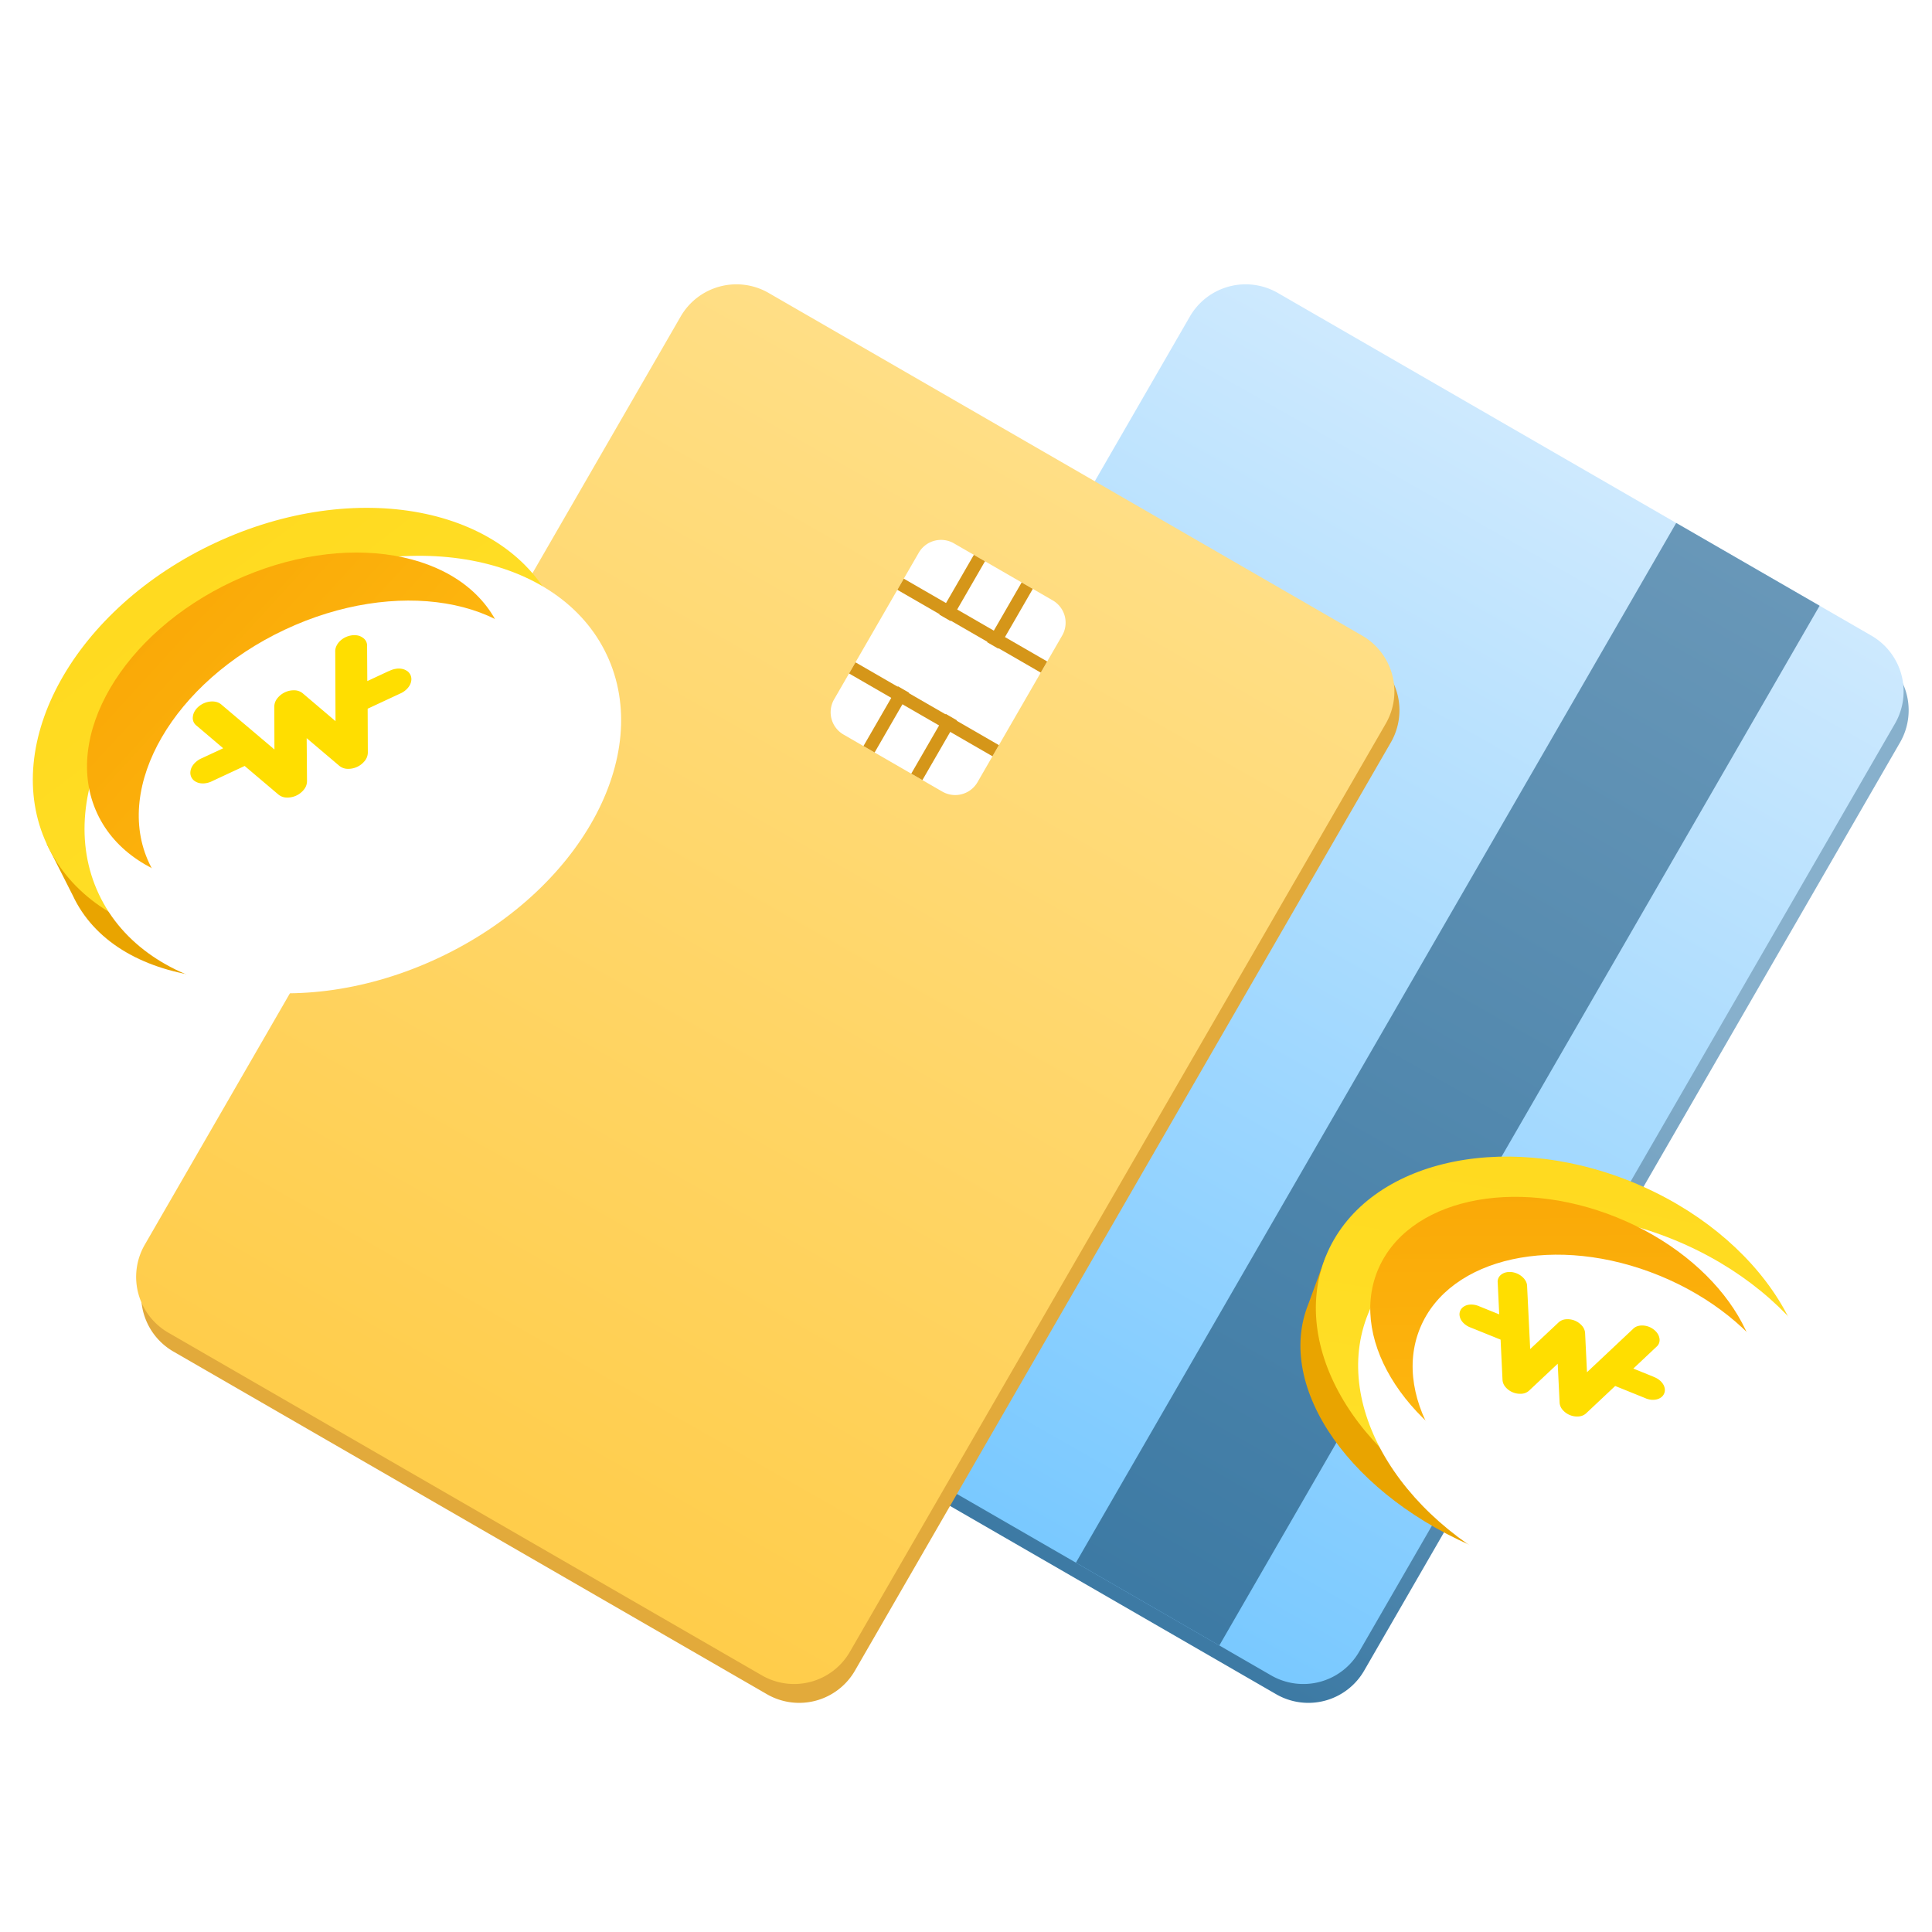 <svg xmlns="http://www.w3.org/2000/svg" xmlns:xlink="http://www.w3.org/1999/xlink" width="120" height="120" viewBox="0 0 120 120">
  <defs>
    <clipPath id="clip-path">
      <rect id="사각형_153600" data-name="사각형 153600" width="120" height="120" fill="none"/>
    </clipPath>
    <linearGradient id="linear-gradient" x1="0.5" y1="0.322" x2="0.5" y2="1" gradientUnits="objectBoundingBox">
      <stop offset="0" stop-color="#87b0cc"/>
      <stop offset="1" stop-color="#3d7aa4"/>
    </linearGradient>
    <linearGradient id="linear-gradient-2" x1="0.5" x2="0.5" y2="1" gradientUnits="objectBoundingBox">
      <stop offset="0" stop-color="#cde9fe"/>
      <stop offset="1" stop-color="#7ac9ff"/>
    </linearGradient>
    <linearGradient id="linear-gradient-3" x1="0.5" x2="0.5" y2="1" gradientUnits="objectBoundingBox">
      <stop offset="0" stop-color="#6897b8"/>
      <stop offset="1" stop-color="#3d7aa4"/>
    </linearGradient>
    <linearGradient id="linear-gradient-4" x1="0.5" x2="0.5" y2="1" gradientUnits="objectBoundingBox">
      <stop offset="0" stop-color="#ffde85"/>
      <stop offset="1" stop-color="#ffcd4b"/>
    </linearGradient>
    <linearGradient id="linear-gradient-5" x1="0.5" x2="0.778" y2="0.91" gradientUnits="objectBoundingBox">
      <stop offset="0" stop-color="#ffda20"/>
      <stop offset="1" stop-color="#ffe028"/>
    </linearGradient>
    <filter id="타원_9958">
      <feOffset dx="3" dy="3" input="SourceAlpha"/>
      <feGaussianBlur stdDeviation="3" result="blur"/>
      <feFlood flood-color="#fff" flood-opacity="0.349" result="color"/>
      <feComposite operator="out" in="SourceGraphic" in2="blur"/>
      <feComposite operator="in" in="color"/>
      <feComposite operator="in" in2="SourceGraphic"/>
    </filter>
    <linearGradient id="linear-gradient-6" x1="0.703" y1="1" x2="0.134" y2="0.053" gradientUnits="objectBoundingBox">
      <stop offset="0" stop-color="#fb1"/>
      <stop offset="1" stop-color="#f9a807"/>
    </linearGradient>
    <filter id="타원_9959">
      <feOffset dx="3" dy="3" input="SourceAlpha"/>
      <feGaussianBlur stdDeviation="1" result="blur-2"/>
      <feFlood flood-opacity="0.039" result="color-2"/>
      <feComposite operator="out" in="SourceGraphic" in2="blur-2"/>
      <feComposite operator="in" in="color-2"/>
      <feComposite operator="in" in2="SourceGraphic"/>
    </filter>
    <filter id="패스_96468">
      <feOffset dx="3" dy="3" input="SourceAlpha"/>
      <feGaussianBlur stdDeviation="3" result="blur-3"/>
      <feFlood flood-color="#fff" flood-opacity="0.349" result="color-3"/>
      <feComposite operator="out" in="SourceGraphic" in2="blur-3"/>
      <feComposite operator="in" in="color-3"/>
      <feComposite operator="in" in2="SourceGraphic"/>
    </filter>
    <filter id="패스_96469">
      <feOffset dx="3" dy="3" input="SourceAlpha"/>
      <feGaussianBlur stdDeviation="1" result="blur-4"/>
      <feFlood flood-opacity="0.039" result="color-4"/>
      <feComposite operator="out" in="SourceGraphic" in2="blur-4"/>
      <feComposite operator="in" in="color-4"/>
      <feComposite operator="in" in2="SourceGraphic"/>
    </filter>
  </defs>
  <g id="img_120px_03" clip-path="url(#clip-path)">
    <g id="그룹_40948" data-name="그룹 40948" transform="translate(-2.391 16.196)">
      <g id="그룹_40945" data-name="그룹 40945" transform="translate(8.954 0)">
        <g id="그룹_40940" data-name="그룹 40940" transform="translate(69.342 0) rotate(30)">
          <g id="그룹_40939" data-name="그룹 40939" transform="translate(0 0)">
            <path id="패스_96457" data-name="패스 96457" d="M4,0H46.571a4,4,0,0,1,4,4V70.57a4,4,0,0,1-4,4H4a4,4,0,0,1-4-4V4A4,4,0,0,1,4,0Z" transform="translate(0.857 0.857)" fill="url(#linear-gradient)"/>
            <path id="패스_96458" data-name="패스 96458" d="M4,0H46.571a4,4,0,0,1,4,4V70.57a4,4,0,0,1-4,4H4a4,4,0,0,1-4-4V4A4,4,0,0,1,4,0Z" transform="translate(0 0)" fill="url(#linear-gradient-2)"/>
          </g>
          <path id="패스_96459" data-name="패스 96459" d="M0,0H10.285V74.571H0Z" transform="translate(32.571 0)" fill="url(#linear-gradient-3)"/>
        </g>
        <g id="그룹_40944" data-name="그룹 40944" transform="translate(37.714 0) rotate(30)">
          <g id="그룹_40941" data-name="그룹 40941" transform="translate(0 0)">
            <path id="패스_96460" data-name="패스 96460" d="M4,0H46.571a4,4,0,0,1,4,4V70.57a4,4,0,0,1-4,4H4a4,4,0,0,1-4-4V4A4,4,0,0,1,4,0Z" transform="translate(0.857 0.857)" fill="#e2aa3b"/>
            <path id="패스_96461" data-name="패스 96461" d="M4,0H46.571a4,4,0,0,1,4,4V70.57a4,4,0,0,1-4,4H4a4,4,0,0,1-4-4V4A4,4,0,0,1,4,0Z" fill="url(#linear-gradient-4)"/>
          </g>
          <g id="그룹_40943" data-name="그룹 40943" transform="translate(20.143 7.714)">
            <path id="패스_96464" data-name="패스 96464" d="M1.6,0H8.686a1.6,1.6,0,0,1,1.6,1.6V12.114a1.6,1.6,0,0,1-1.6,1.6H1.6a1.6,1.6,0,0,1-1.6-1.6V1.6A1.6,1.6,0,0,1,1.6,0Z" transform="translate(0 0)" fill="#fff"/>
            <path id="선_372" data-name="선 372" d="M0,.8V0H10.286V.8Z" transform="translate(0 3.457)" fill="#d59619"/>
            <path id="선_373" data-name="선 373" d="M0,.8V0H10.286V.8Z" transform="translate(0 9.457)" fill="#d59619"/>
            <path id="선_374" data-name="선 374" d="M.8,4.286H0V0H.8Z" transform="translate(3.029 0)" fill="#d59619"/>
            <path id="선_375" data-name="선 375" d="M.8,4.286H0V0H.8Z" transform="translate(3.029 9.428)" fill="#d59619"/>
            <path id="선_376" data-name="선 376" d="M.8,4.286H0V0H.8Z" transform="translate(6.457 0)" fill="#d59619"/>
            <path id="선_377" data-name="선 377" d="M.8,4.286H0V0H.8Z" transform="translate(6.457 9.428)" fill="#d59619"/>
          </g>
        </g>
      </g>
      <g id="그룹_40946" data-name="그룹 40946" transform="translate(0 24.872) rotate(-25)">
        <path id="패스_96465" data-name="패스 96465" d="M0,0,.115,3.575C.115,9.764,7.79,14.72,17.4,14.72S34.613,9.557,34.613,3.368L34.8,0Z" transform="translate(0 12.537)" fill="#e9a400"/>
        <g data-type="innerShadowGroup">
          <ellipse id="타원_9958-2" data-name="타원 9958" cx="17.399" cy="12.544" rx="17.399" ry="12.544" transform="translate(0 0)" fill="url(#linear-gradient-5)"/>
          <g transform="matrix(0.91, 0.42, -0.42, 0.91, 19.52, -36.21)" filter="url(#타원_9958)">
            <ellipse id="타원_9958-3" data-name="타원 9958" cx="17.399" cy="12.544" rx="17.399" ry="12.544" transform="translate(-2.39 41.07) rotate(-25)" fill="#fff"/>
          </g>
        </g>
        <g data-type="innerShadowGroup">
          <ellipse id="타원_9959-2" data-name="타원 9959" cx="13.757" cy="9.509" rx="13.757" ry="9.509" transform="translate(3.642 2.63)" fill="url(#linear-gradient-6)"/>
          <g transform="matrix(0.91, 0.42, -0.42, 0.91, 19.52, -36.21)" filter="url(#타원_9959)">
            <ellipse id="타원_9959-3" data-name="타원 9959" cx="13.757" cy="9.509" rx="13.757" ry="9.509" transform="translate(2.02 41.91) rotate(-25)" fill="#fff"/>
          </g>
        </g>
        <path id="패스_96466" data-name="패스 96466" d="M14.934,3.515a.822.822,0,0,0-.24-.26,1.119,1.119,0,0,0-.357-.162,1.33,1.33,0,0,0-.414-.045L13.9,3.041H12.431l.9-1.961a.608.608,0,0,0,.075-.31.622.622,0,0,0-.1-.307A.836.836,0,0,0,13.07.208a1.151,1.151,0,0,0-.356-.162A1.345,1.345,0,0,0,12.306,0a1.288,1.288,0,0,0-.4.084,1.023,1.023,0,0,0-.324.2.753.753,0,0,0-.192.278l-1.8,3.9L8.474,2.031A.826.826,0,0,0,8.1,1.653a1.31,1.31,0,0,0-1.193,0,.826.826,0,0,0-.378.378L5.408,4.453,3.614.562A.753.753,0,0,0,3.422.285a1.039,1.039,0,0,0-.328-.2A1.328,1.328,0,0,0,2.279.044a1.115,1.115,0,0,0-.356.162.827.827,0,0,0-.243.255.617.617,0,0,0-.1.307.608.608,0,0,0,.075.31l.9,1.961H1.1a1.332,1.332,0,0,0-.414.047,1.119,1.119,0,0,0-.357.162.822.822,0,0,0-.24.26.619.619,0,0,0,0,.626.822.822,0,0,0,.24.26,1.119,1.119,0,0,0,.357.162A1.33,1.33,0,0,0,1.1,4.6h2.2l1.143,2.48a.822.822,0,0,0,.377.393,1.313,1.313,0,0,0,1.218,0,.822.822,0,0,0,.377-.393L7.52,4.662l1.115,2.42a.826.826,0,0,0,.378.378,1.308,1.308,0,0,0,1.192,0,.826.826,0,0,0,.378-.378l1.143-2.477h2.2a1.33,1.33,0,0,0,.414-.045,1.119,1.119,0,0,0,.357-.162.822.822,0,0,0,.24-.26.616.616,0,0,0,0-.623" transform="translate(9.89 8.731)" fill="#ffde00"/>
      </g>
      <g id="그룹_40947" data-name="그룹 40947" transform="translate(89.013 51.259) rotate(22)">
        <path id="패스_96467" data-name="패스 96467" d="M0,0,.105,3.135c0,5.635,6.987,10.147,15.736,10.147s15.673-4.7,15.673-10.335L31.682,0Z" transform="translate(0 11.414)" fill="#e9a400"/>
        <g data-type="innerShadowGroup">
          <path id="패스_96468-2" data-name="패스 96468" d="M15.841,0C24.59,0,31.682,5.113,31.682,11.42S24.59,22.84,15.841,22.84,0,17.727,0,11.42,7.092,0,15.841,0Z" transform="translate(0 0)" fill="url(#linear-gradient-5)"/>
          <g transform="matrix(0.93, -0.37, 0.37, 0.93, -105.58, -30.09)" filter="url(#패스_96468)">
            <path id="패스_96468-3" data-name="패스 96468" d="M15.841,0C24.59,0,31.682,5.113,31.682,11.42S24.59,22.84,15.841,22.84,0,17.727,0,11.42,7.092,0,15.841,0Z" transform="translate(86.62 67.45) rotate(22)" fill="#fff"/>
          </g>
        </g>
        <g data-type="innerShadowGroup">
          <path id="패스_96469-2" data-name="패스 96469" d="M12.526,0c6.918,0,12.526,3.876,12.526,8.657s-5.608,8.657-12.526,8.657S0,13.439,0,8.657,5.608,0,12.526,0Z" transform="translate(3.316 2.395)" fill="url(#linear-gradient-6)"/>
          <g transform="matrix(0.93, -0.37, 0.37, 0.93, -105.58, -30.09)" filter="url(#패스_96469)">
            <path id="패스_96469-3" data-name="패스 96469" d="M12.526,0c6.918,0,12.526,3.876,12.526,8.657s-5.608,8.657-12.526,8.657S0,13.439,0,8.657,5.608,0,12.526,0Z" transform="translate(88.8 70.92) rotate(22)" fill="#fff"/>
          </g>
        </g>
        <path id="패스_96470" data-name="패스 96470" d="M13.6,3.2a.749.749,0,0,0-.219-.236,1.019,1.019,0,0,0-.325-.148,1.211,1.211,0,0,0-.377-.041l-.017-.006H11.317L12.139.983A.554.554,0,0,0,12.207.7.566.566,0,0,0,12.12.422.761.761,0,0,0,11.9.19a1.048,1.048,0,0,0-.324-.148A1.225,1.225,0,0,0,11.2,0a1.173,1.173,0,0,0-.364.077.931.931,0,0,0-.295.179A.686.686,0,0,0,10.37.51L8.734,4.057,7.715,1.849A.752.752,0,0,0,7.371,1.5a1.192,1.192,0,0,0-1.086,0,.752.752,0,0,0-.344.344l-1.018,2.2L3.291.512A.686.686,0,0,0,3.116.259a.946.946,0,0,0-.3-.179A1.209,1.209,0,0,0,2.075.04a1.015,1.015,0,0,0-.324.148A.753.753,0,0,0,1.53.42.561.561,0,0,0,1.443.7a.554.554,0,0,0,.068.282l.822,1.785H1a1.213,1.213,0,0,0-.377.043A1.019,1.019,0,0,0,.3,2.957a.749.749,0,0,0-.219.236.564.564,0,0,0,0,.57A.749.749,0,0,0,.3,4a1.019,1.019,0,0,0,.325.148A1.211,1.211,0,0,0,1,4.19H3l1.04,2.258a.749.749,0,0,0,.343.358,1.2,1.2,0,0,0,1.109,0,.749.749,0,0,0,.343-.358l1.015-2.2,1.015,2.2a.752.752,0,0,0,.344.344,1.19,1.19,0,0,0,1.085,0,.752.752,0,0,0,.344-.344l1.04-2.255h2a1.211,1.211,0,0,0,.377-.041A1.019,1.019,0,0,0,13.378,4a.749.749,0,0,0,.219-.236.561.561,0,0,0,0-.567" transform="translate(9.004 7.949)" fill="#ffde00"/>
      </g>
    </g>
  </g>
</svg>
